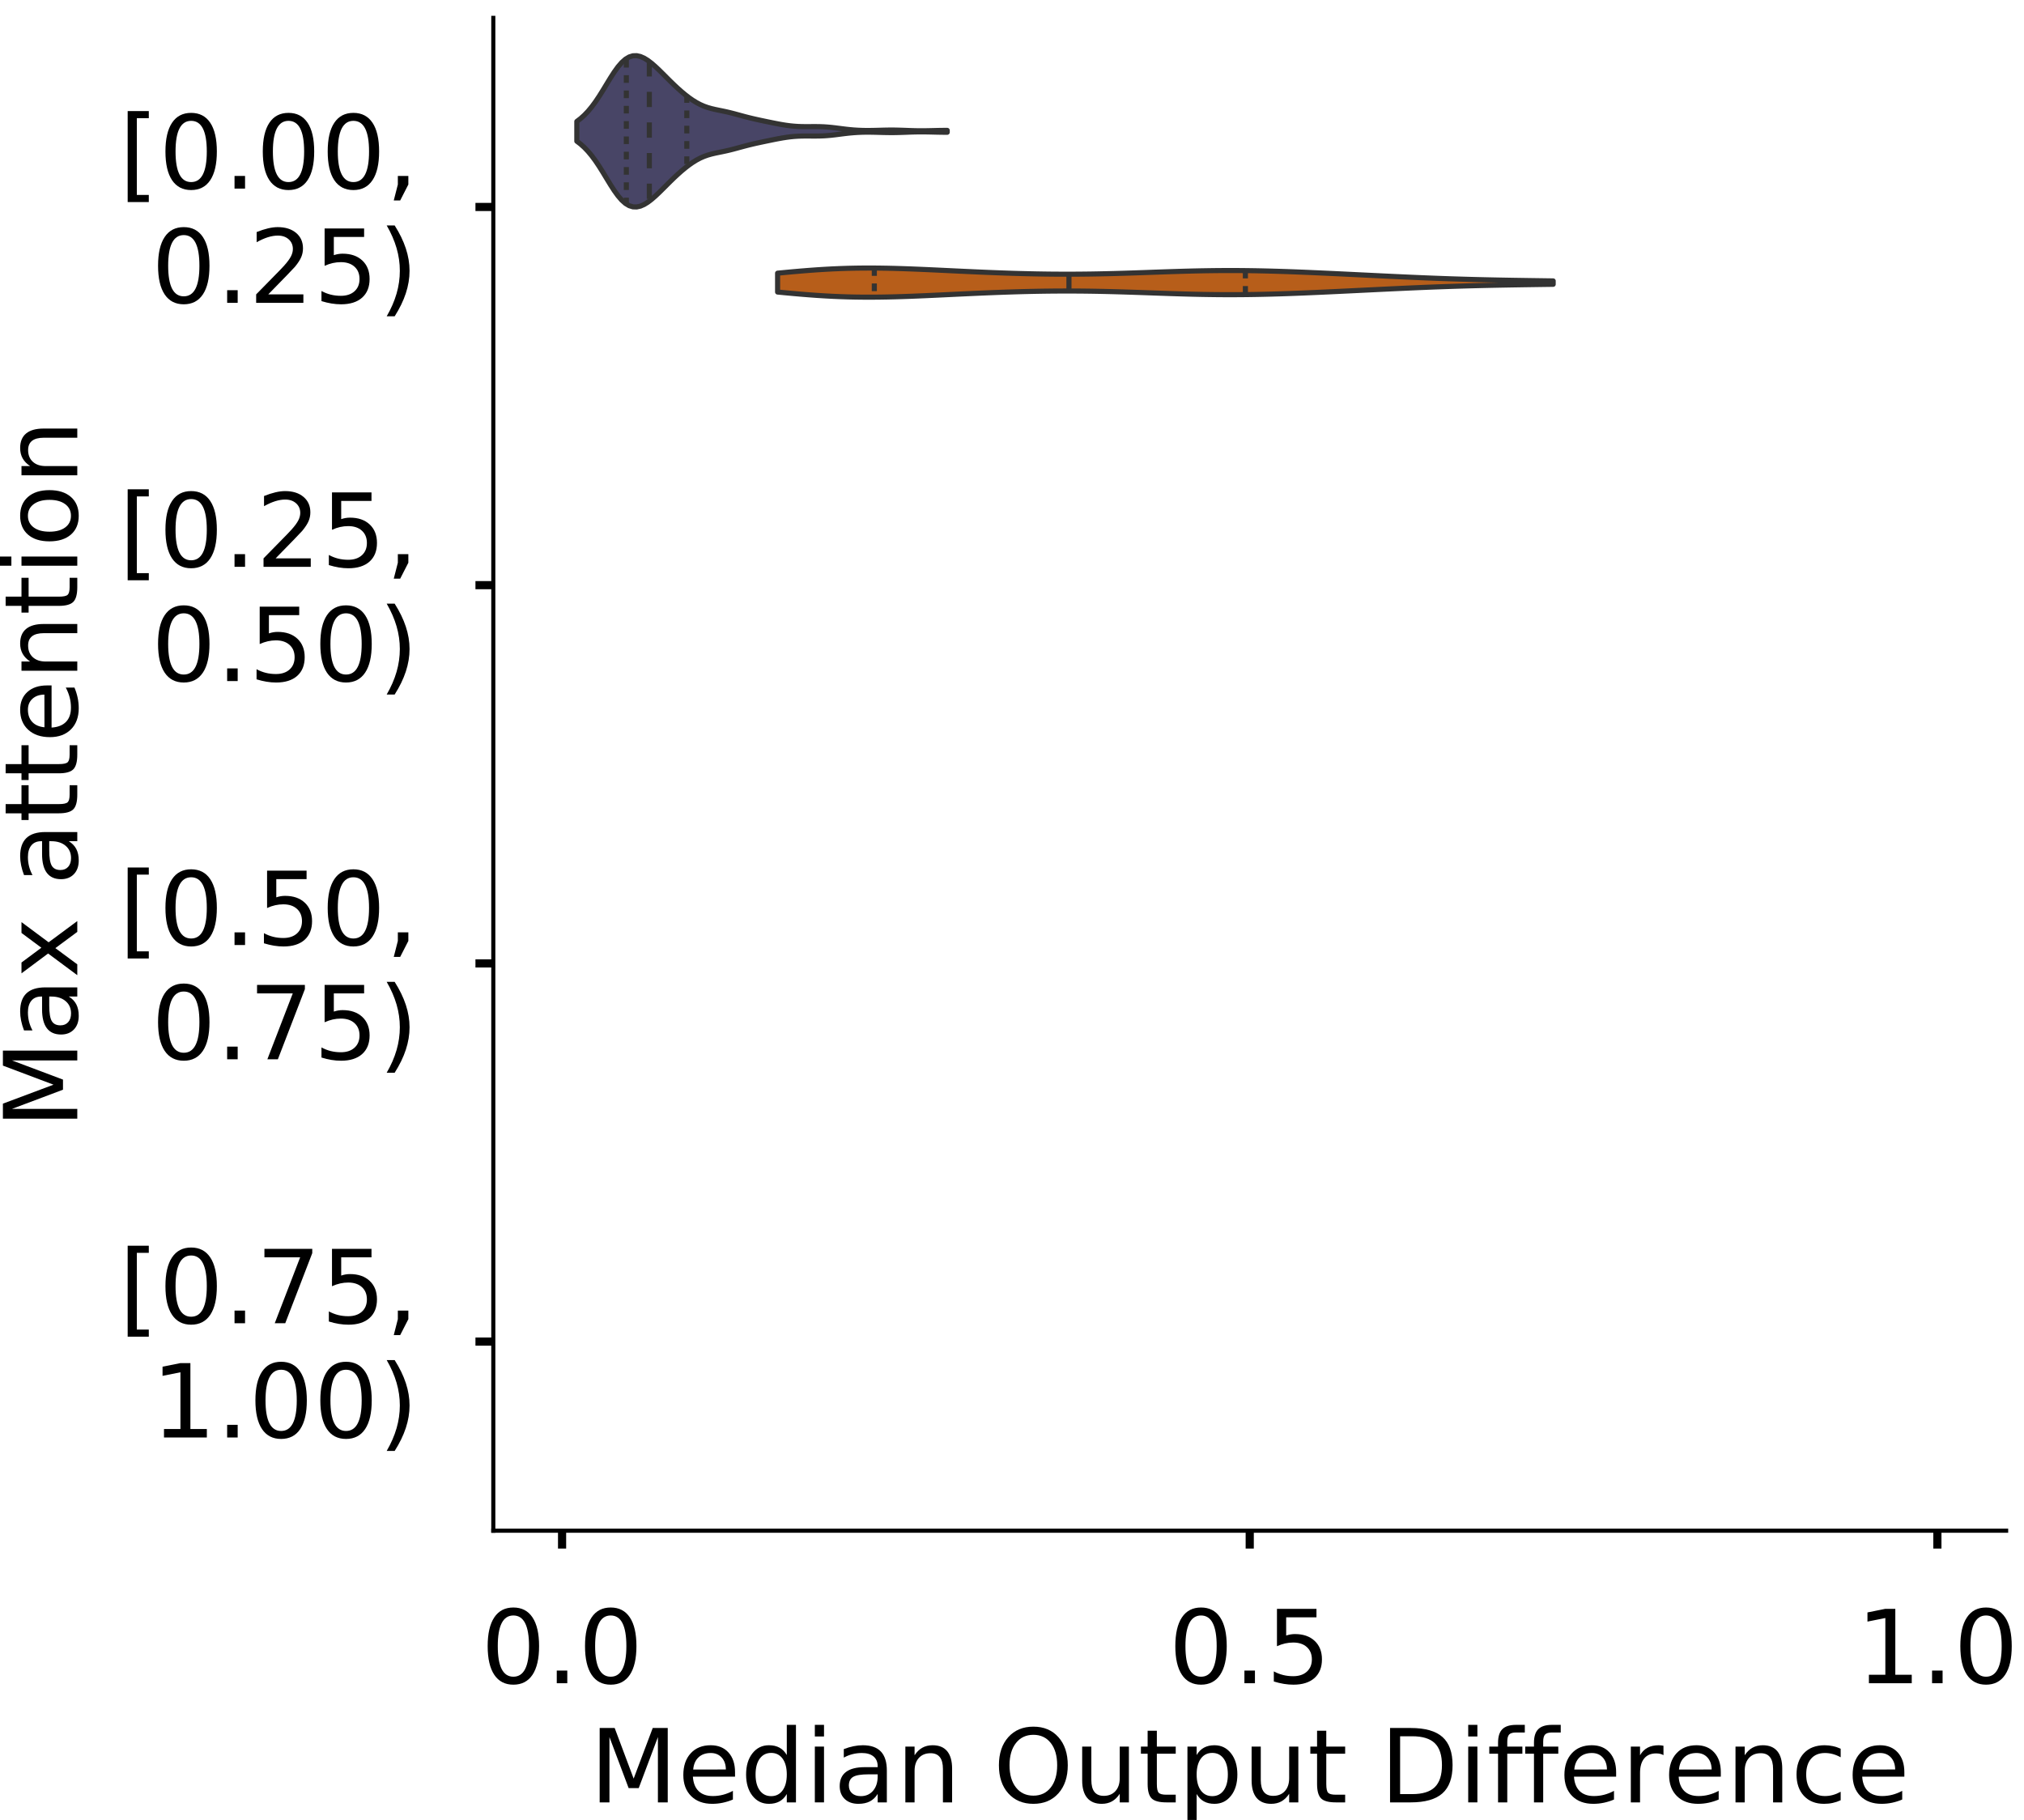 <?xml version="1.0" encoding="utf-8" standalone="no"?>
<!DOCTYPE svg PUBLIC "-//W3C//DTD SVG 1.1//EN"
  "http://www.w3.org/Graphics/SVG/1.1/DTD/svg11.dtd">
<!-- Created with matplotlib (https://matplotlib.org/) -->
<svg height="356.753pt" version="1.1" viewBox="0 0 396.753 356.753" width="396.753pt" xmlns="http://www.w3.org/2000/svg" xmlns:xlink="http://www.w3.org/1999/xlink">
 <defs>
  <style type="text/css">
*{stroke-linecap:butt;stroke-linejoin:round;}
  </style>
 </defs>
 <g id="figure_1">
  <g id="patch_1">
   <path d="M 0 356.753 
L 396.753 356.753 
L 396.753 0 
L 0 0 
z
" style="fill:#ffffff;"/>
  </g>
  <g id="axes_1">
   <g id="patch_2">
    <path d="M 96.7 300.053 
L 393.253 300.053 
L 393.253 3.5 
L 96.7 3.5 
z
" style="fill:#ffffff;"/>
   </g>
   <g id="PolyCollection_1">
    <defs>
     <path d="M 113.071 -329.075 
L 113.071 -332.949 
L 113.804 -333.509 
L 114.538 -334.169 
L 115.271 -334.936 
L 116.004 -335.817 
L 116.738 -336.81 
L 117.471 -337.906 
L 118.205 -339.079 
L 118.938 -340.291 
L 119.672 -341.493 
L 120.405 -342.629 
L 121.138 -343.646 
L 121.872 -344.497 
L 122.605 -345.152 
L 123.339 -345.592 
L 124.072 -345.818 
L 124.805 -345.839 
L 125.539 -345.677 
L 126.272 -345.355 
L 127.006 -344.901 
L 127.739 -344.342 
L 128.472 -343.704 
L 129.206 -343.012 
L 129.939 -342.288 
L 130.673 -341.553 
L 131.406 -340.824 
L 132.139 -340.113 
L 132.873 -339.429 
L 133.606 -338.78 
L 134.34 -338.17 
L 135.073 -337.606 
L 135.806 -337.095 
L 136.54 -336.643 
L 137.273 -336.255 
L 138.007 -335.933 
L 138.74 -335.673 
L 139.474 -335.465 
L 140.207 -335.293 
L 140.94 -335.14 
L 141.674 -334.991 
L 142.407 -334.834 
L 143.141 -334.661 
L 143.874 -334.474 
L 144.607 -334.276 
L 145.341 -334.075 
L 146.074 -333.878 
L 146.808 -333.69 
L 147.541 -333.513 
L 148.274 -333.346 
L 149.008 -333.186 
L 149.741 -333.031 
L 150.475 -332.878 
L 151.208 -332.727 
L 151.941 -332.579 
L 152.675 -332.438 
L 153.408 -332.307 
L 154.142 -332.192 
L 154.875 -332.096 
L 155.608 -332.022 
L 156.342 -331.971 
L 157.075 -331.942 
L 157.809 -331.931 
L 158.542 -331.931 
L 159.276 -331.936 
L 160.009 -331.937 
L 160.742 -331.926 
L 161.476 -331.898 
L 162.209 -331.849 
L 162.943 -331.782 
L 163.676 -331.699 
L 164.409 -331.606 
L 165.143 -331.512 
L 165.876 -331.423 
L 166.61 -331.344 
L 167.343 -331.279 
L 168.076 -331.231 
L 168.81 -331.199 
L 169.543 -331.182 
L 170.277 -331.179 
L 171.01 -331.187 
L 171.743 -331.203 
L 172.477 -331.222 
L 173.21 -331.242 
L 173.944 -331.256 
L 174.677 -331.262 
L 175.41 -331.258 
L 176.144 -331.243 
L 176.877 -331.221 
L 177.611 -331.194 
L 178.344 -331.167 
L 179.078 -331.144 
L 179.811 -331.128 
L 180.544 -331.122 
L 181.278 -331.125 
L 182.011 -331.137 
L 182.745 -331.154 
L 183.478 -331.172 
L 184.211 -331.187 
L 184.945 -331.196 
L 185.678 -331.197 
L 185.678 -330.826 
L 185.678 -330.826 
L 184.945 -330.827 
L 184.211 -330.837 
L 183.478 -330.852 
L 182.745 -330.87 
L 182.011 -330.887 
L 181.278 -330.898 
L 180.544 -330.901 
L 179.811 -330.895 
L 179.078 -330.88 
L 178.344 -330.857 
L 177.611 -330.829 
L 176.877 -330.803 
L 176.144 -330.78 
L 175.41 -330.766 
L 174.677 -330.762 
L 173.944 -330.768 
L 173.21 -330.782 
L 172.477 -330.801 
L 171.743 -330.821 
L 171.01 -330.837 
L 170.277 -330.845 
L 169.543 -330.842 
L 168.81 -330.825 
L 168.076 -330.793 
L 167.343 -330.744 
L 166.61 -330.68 
L 165.876 -330.601 
L 165.143 -330.512 
L 164.409 -330.417 
L 163.676 -330.325 
L 162.943 -330.242 
L 162.209 -330.174 
L 161.476 -330.126 
L 160.742 -330.098 
L 160.009 -330.087 
L 159.276 -330.087 
L 158.542 -330.092 
L 157.809 -330.093 
L 157.075 -330.082 
L 156.342 -330.053 
L 155.608 -330.002 
L 154.875 -329.928 
L 154.142 -329.832 
L 153.408 -329.717 
L 152.675 -329.586 
L 151.941 -329.445 
L 151.208 -329.297 
L 150.475 -329.145 
L 149.741 -328.993 
L 149.008 -328.837 
L 148.274 -328.678 
L 147.541 -328.511 
L 146.808 -328.334 
L 146.074 -328.145 
L 145.341 -327.948 
L 144.607 -327.747 
L 143.874 -327.55 
L 143.141 -327.362 
L 142.407 -327.19 
L 141.674 -327.032 
L 140.94 -326.883 
L 140.207 -326.731 
L 139.474 -326.559 
L 138.74 -326.351 
L 138.007 -326.091 
L 137.273 -325.769 
L 136.54 -325.381 
L 135.806 -324.929 
L 135.073 -324.417 
L 134.34 -323.853 
L 133.606 -323.244 
L 132.873 -322.594 
L 132.139 -321.911 
L 131.406 -321.2 
L 130.673 -320.47 
L 129.939 -319.736 
L 129.206 -319.012 
L 128.472 -318.32 
L 127.739 -317.681 
L 127.006 -317.122 
L 126.272 -316.668 
L 125.539 -316.347 
L 124.805 -316.184 
L 124.072 -316.206 
L 123.339 -316.431 
L 122.605 -316.872 
L 121.872 -317.526 
L 121.138 -318.378 
L 120.405 -319.395 
L 119.672 -320.531 
L 118.938 -321.733 
L 118.205 -322.945 
L 117.471 -324.118 
L 116.738 -325.213 
L 116.004 -326.207 
L 115.271 -327.088 
L 114.538 -327.855 
L 113.804 -328.515 
L 113.071 -329.075 
z
" id="mbd4198276b" style="stroke:#333333;"/>
    </defs>
    <g clip-path="url(#pbae514c03b)">
     <use style="fill:#484566;stroke:#333333;" x="0" xlink:href="#mbd4198276b" y="356.753"/>
    </g>
   </g>
   <g id="PolyCollection_2">
    <defs>
     <path d="M 152.427 -299.508 
L 152.427 -303.205 
L 153.963 -303.352 
L 155.498 -303.493 
L 157.034 -303.626 
L 158.57 -303.75 
L 160.105 -303.861 
L 161.641 -303.958 
L 163.177 -304.041 
L 164.712 -304.107 
L 166.248 -304.158 
L 167.784 -304.191 
L 169.319 -304.209 
L 170.855 -304.211 
L 172.391 -304.199 
L 173.927 -304.174 
L 175.462 -304.138 
L 176.998 -304.091 
L 178.534 -304.037 
L 180.069 -303.975 
L 181.605 -303.909 
L 183.141 -303.839 
L 184.676 -303.766 
L 186.212 -303.693 
L 187.748 -303.62 
L 189.284 -303.548 
L 190.819 -303.478 
L 192.355 -303.41 
L 193.891 -303.346 
L 195.426 -303.286 
L 196.962 -303.23 
L 198.498 -303.179 
L 200.033 -303.134 
L 201.569 -303.095 
L 203.105 -303.062 
L 204.64 -303.036 
L 206.176 -303.018 
L 207.712 -303.007 
L 209.248 -303.004 
L 210.783 -303.008 
L 212.319 -303.02 
L 213.855 -303.039 
L 215.39 -303.066 
L 216.926 -303.099 
L 218.462 -303.138 
L 219.997 -303.182 
L 221.533 -303.23 
L 223.069 -303.281 
L 224.604 -303.334 
L 226.14 -303.389 
L 227.676 -303.443 
L 229.212 -303.495 
L 230.747 -303.544 
L 232.283 -303.59 
L 233.819 -303.63 
L 235.354 -303.664 
L 236.89 -303.69 
L 238.426 -303.71 
L 239.961 -303.721 
L 241.497 -303.723 
L 243.033 -303.717 
L 244.568 -303.702 
L 246.104 -303.679 
L 247.64 -303.648 
L 249.176 -303.61 
L 250.711 -303.566 
L 252.247 -303.515 
L 253.783 -303.459 
L 255.318 -303.399 
L 256.854 -303.335 
L 258.39 -303.267 
L 259.925 -303.198 
L 261.461 -303.126 
L 262.997 -303.053 
L 264.532 -302.979 
L 266.068 -302.904 
L 267.604 -302.829 
L 269.14 -302.754 
L 270.675 -302.679 
L 272.211 -302.606 
L 273.747 -302.533 
L 275.282 -302.463 
L 276.818 -302.394 
L 278.354 -302.328 
L 279.889 -302.265 
L 281.425 -302.205 
L 282.961 -302.149 
L 284.496 -302.096 
L 286.032 -302.048 
L 287.568 -302.003 
L 289.104 -301.961 
L 290.639 -301.924 
L 292.175 -301.89 
L 293.711 -301.858 
L 295.246 -301.83 
L 296.782 -301.803 
L 298.318 -301.779 
L 299.853 -301.755 
L 301.389 -301.733 
L 302.925 -301.711 
L 304.46 -301.69 
L 304.46 -301.023 
L 304.46 -301.023 
L 302.925 -301.002 
L 301.389 -300.98 
L 299.853 -300.958 
L 298.318 -300.934 
L 296.782 -300.91 
L 295.246 -300.883 
L 293.711 -300.855 
L 292.175 -300.823 
L 290.639 -300.789 
L 289.104 -300.752 
L 287.568 -300.71 
L 286.032 -300.665 
L 284.496 -300.617 
L 282.961 -300.564 
L 281.425 -300.508 
L 279.889 -300.448 
L 278.354 -300.385 
L 276.818 -300.319 
L 275.282 -300.25 
L 273.747 -300.18 
L 272.211 -300.107 
L 270.675 -300.034 
L 269.14 -299.959 
L 267.604 -299.884 
L 266.068 -299.809 
L 264.532 -299.734 
L 262.997 -299.66 
L 261.461 -299.587 
L 259.925 -299.515 
L 258.39 -299.446 
L 256.854 -299.378 
L 255.318 -299.314 
L 253.783 -299.254 
L 252.247 -299.198 
L 250.711 -299.147 
L 249.176 -299.103 
L 247.64 -299.065 
L 246.104 -299.034 
L 244.568 -299.011 
L 243.033 -298.996 
L 241.497 -298.99 
L 239.961 -298.992 
L 238.426 -299.003 
L 236.89 -299.023 
L 235.354 -299.049 
L 233.819 -299.083 
L 232.283 -299.123 
L 230.747 -299.169 
L 229.212 -299.218 
L 227.676 -299.27 
L 226.14 -299.324 
L 224.604 -299.379 
L 223.069 -299.432 
L 221.533 -299.483 
L 219.997 -299.531 
L 218.462 -299.575 
L 216.926 -299.614 
L 215.39 -299.647 
L 213.855 -299.674 
L 212.319 -299.693 
L 210.783 -299.705 
L 209.248 -299.709 
L 207.712 -299.706 
L 206.176 -299.695 
L 204.64 -299.677 
L 203.105 -299.651 
L 201.569 -299.618 
L 200.033 -299.579 
L 198.498 -299.534 
L 196.962 -299.483 
L 195.426 -299.427 
L 193.891 -299.367 
L 192.355 -299.303 
L 190.819 -299.235 
L 189.284 -299.165 
L 187.748 -299.093 
L 186.212 -299.02 
L 184.676 -298.947 
L 183.141 -298.874 
L 181.605 -298.804 
L 180.069 -298.738 
L 178.534 -298.676 
L 176.998 -298.622 
L 175.462 -298.575 
L 173.927 -298.539 
L 172.391 -298.514 
L 170.855 -298.502 
L 169.319 -298.504 
L 167.784 -298.522 
L 166.248 -298.555 
L 164.712 -298.606 
L 163.177 -298.672 
L 161.641 -298.755 
L 160.105 -298.852 
L 158.57 -298.963 
L 157.034 -299.087 
L 155.498 -299.22 
L 153.963 -299.361 
L 152.427 -299.508 
z
" id="m61e938a3c7" style="stroke:#333333;"/>
    </defs>
    <g clip-path="url(#pbae514c03b)">
     <use style="fill:#b75e1a;stroke:#333333;" x="0" xlink:href="#m61e938a3c7" y="356.753"/>
    </g>
   </g>
   <g id="patch_3">
    <path clip-path="url(#pbae514c03b)" d="M 110.18 40.569 
L 110.18 40.569 
L 110.18 40.569 
L 110.18 40.569 
z
" style="fill:#484566;stroke:#333333;stroke-linejoin:miter;stroke-width:0.5;"/>
   </g>
   <g id="patch_4">
    <path clip-path="url(#pbae514c03b)" d="M 110.18 40.569 
L 110.18 40.569 
L 110.18 40.569 
L 110.18 40.569 
z
" style="fill:#b75e1a;stroke:#333333;stroke-linejoin:miter;stroke-width:0.5;"/>
   </g>
   <g id="matplotlib.axis_1">
    <g id="xtick_1">
     <g id="line2d_1">
      <defs>
       <path d="M 0 0 
L 0 3.5 
" id="m853900f9d7" style="stroke:#000000;stroke-width:1.6;"/>
      </defs>
      <g>
       <use style="stroke:#000000;stroke-width:1.6;" x="110.18" xlink:href="#m853900f9d7" y="300.053"/>
      </g>
     </g>
     <g id="text_1">
      <!-- 0.0 -->
      <defs>
       <path d="M 31.781 66.406 
Q 24.172 66.406 20.328 58.906 
Q 16.5 51.422 16.5 36.375 
Q 16.5 21.391 20.328 13.891 
Q 24.172 6.391 31.781 6.391 
Q 39.453 6.391 43.281 13.891 
Q 47.125 21.391 47.125 36.375 
Q 47.125 51.422 43.281 58.906 
Q 39.453 66.406 31.781 66.406 
z
M 31.781 74.219 
Q 44.047 74.219 50.516 64.516 
Q 56.984 54.828 56.984 36.375 
Q 56.984 17.969 50.516 8.266 
Q 44.047 -1.422 31.781 -1.422 
Q 19.531 -1.422 13.062 8.266 
Q 6.594 17.969 6.594 36.375 
Q 6.594 54.828 13.062 64.516 
Q 19.531 74.219 31.781 74.219 
z
" id="DejaVuSans-48"/>
       <path d="M 10.688 12.406 
L 21 12.406 
L 21 0 
L 10.688 0 
z
" id="DejaVuSans-46"/>
      </defs>
      <g transform="translate(94.277 329.95)scale(0.2 -0.2)">
       <use xlink:href="#DejaVuSans-48"/>
       <use x="63.623" xlink:href="#DejaVuSans-46"/>
       <use x="95.41" xlink:href="#DejaVuSans-48"/>
      </g>
     </g>
    </g>
    <g id="xtick_2">
     <g id="line2d_2">
      <g>
       <use style="stroke:#000000;stroke-width:1.6;" x="244.977" xlink:href="#m853900f9d7" y="300.053"/>
      </g>
     </g>
     <g id="text_2">
      <!-- 0.5 -->
      <defs>
       <path d="M 10.797 72.906 
L 49.516 72.906 
L 49.516 64.594 
L 19.828 64.594 
L 19.828 46.734 
Q 21.969 47.469 24.109 47.828 
Q 26.266 48.188 28.422 48.188 
Q 40.625 48.188 47.75 41.5 
Q 54.891 34.812 54.891 23.391 
Q 54.891 11.625 47.562 5.094 
Q 40.234 -1.422 26.906 -1.422 
Q 22.312 -1.422 17.547 -0.641 
Q 12.797 0.141 7.719 1.703 
L 7.719 11.625 
Q 12.109 9.234 16.797 8.062 
Q 21.484 6.891 26.703 6.891 
Q 35.156 6.891 40.078 11.328 
Q 45.016 15.766 45.016 23.391 
Q 45.016 31 40.078 35.438 
Q 35.156 39.891 26.703 39.891 
Q 22.75 39.891 18.812 39.016 
Q 14.891 38.141 10.797 36.281 
z
" id="DejaVuSans-53"/>
      </defs>
      <g transform="translate(229.074 329.95)scale(0.2 -0.2)">
       <use xlink:href="#DejaVuSans-48"/>
       <use x="63.623" xlink:href="#DejaVuSans-46"/>
       <use x="95.41" xlink:href="#DejaVuSans-53"/>
      </g>
     </g>
    </g>
    <g id="xtick_3">
     <g id="line2d_3">
      <g>
       <use style="stroke:#000000;stroke-width:1.6;" x="379.774" xlink:href="#m853900f9d7" y="300.053"/>
      </g>
     </g>
     <g id="text_3">
      <!-- 1.0 -->
      <defs>
       <path d="M 12.406 8.297 
L 28.516 8.297 
L 28.516 63.922 
L 10.984 60.406 
L 10.984 69.391 
L 28.422 72.906 
L 38.281 72.906 
L 38.281 8.297 
L 54.391 8.297 
L 54.391 0 
L 12.406 0 
z
" id="DejaVuSans-49"/>
      </defs>
      <g transform="translate(363.871 329.95)scale(0.2 -0.2)">
       <use xlink:href="#DejaVuSans-49"/>
       <use x="63.623" xlink:href="#DejaVuSans-46"/>
       <use x="95.41" xlink:href="#DejaVuSans-48"/>
      </g>
     </g>
    </g>
    <g id="text_4">
     <!-- Median Output Difference -->
     <defs>
      <path d="M 9.812 72.906 
L 24.516 72.906 
L 43.109 23.297 
L 61.812 72.906 
L 76.516 72.906 
L 76.516 0 
L 66.891 0 
L 66.891 64.016 
L 48.094 14.016 
L 38.188 14.016 
L 19.391 64.016 
L 19.391 0 
L 9.812 0 
z
" id="DejaVuSans-77"/>
      <path d="M 56.203 29.594 
L 56.203 25.203 
L 14.891 25.203 
Q 15.484 15.922 20.484 11.062 
Q 25.484 6.203 34.422 6.203 
Q 39.594 6.203 44.453 7.469 
Q 49.312 8.734 54.109 11.281 
L 54.109 2.781 
Q 49.266 0.734 44.188 -0.344 
Q 39.109 -1.422 33.891 -1.422 
Q 20.797 -1.422 13.156 6.188 
Q 5.516 13.812 5.516 26.812 
Q 5.516 40.234 12.766 48.109 
Q 20.016 56 32.328 56 
Q 43.359 56 49.781 48.891 
Q 56.203 41.797 56.203 29.594 
z
M 47.219 32.234 
Q 47.125 39.594 43.094 43.984 
Q 39.062 48.391 32.422 48.391 
Q 24.906 48.391 20.391 44.141 
Q 15.875 39.891 15.188 32.172 
z
" id="DejaVuSans-101"/>
      <path d="M 45.406 46.391 
L 45.406 75.984 
L 54.391 75.984 
L 54.391 0 
L 45.406 0 
L 45.406 8.203 
Q 42.578 3.328 38.25 0.953 
Q 33.938 -1.422 27.875 -1.422 
Q 17.969 -1.422 11.734 6.484 
Q 5.516 14.406 5.516 27.297 
Q 5.516 40.188 11.734 48.094 
Q 17.969 56 27.875 56 
Q 33.938 56 38.25 53.625 
Q 42.578 51.266 45.406 46.391 
z
M 14.797 27.297 
Q 14.797 17.391 18.875 11.75 
Q 22.953 6.109 30.078 6.109 
Q 37.203 6.109 41.297 11.75 
Q 45.406 17.391 45.406 27.297 
Q 45.406 37.203 41.297 42.844 
Q 37.203 48.484 30.078 48.484 
Q 22.953 48.484 18.875 42.844 
Q 14.797 37.203 14.797 27.297 
z
" id="DejaVuSans-100"/>
      <path d="M 9.422 54.688 
L 18.406 54.688 
L 18.406 0 
L 9.422 0 
z
M 9.422 75.984 
L 18.406 75.984 
L 18.406 64.594 
L 9.422 64.594 
z
" id="DejaVuSans-105"/>
      <path d="M 34.281 27.484 
Q 23.391 27.484 19.188 25 
Q 14.984 22.516 14.984 16.5 
Q 14.984 11.719 18.141 8.906 
Q 21.297 6.109 26.703 6.109 
Q 34.188 6.109 38.703 11.406 
Q 43.219 16.703 43.219 25.484 
L 43.219 27.484 
z
M 52.203 31.203 
L 52.203 0 
L 43.219 0 
L 43.219 8.297 
Q 40.141 3.328 35.547 0.953 
Q 30.953 -1.422 24.312 -1.422 
Q 15.922 -1.422 10.953 3.297 
Q 6 8.016 6 15.922 
Q 6 25.141 12.172 29.828 
Q 18.359 34.516 30.609 34.516 
L 43.219 34.516 
L 43.219 35.406 
Q 43.219 41.609 39.141 45 
Q 35.062 48.391 27.688 48.391 
Q 23 48.391 18.547 47.266 
Q 14.109 46.141 10.016 43.891 
L 10.016 52.203 
Q 14.938 54.109 19.578 55.047 
Q 24.219 56 28.609 56 
Q 40.484 56 46.344 49.844 
Q 52.203 43.703 52.203 31.203 
z
" id="DejaVuSans-97"/>
      <path d="M 54.891 33.016 
L 54.891 0 
L 45.906 0 
L 45.906 32.719 
Q 45.906 40.484 42.875 44.328 
Q 39.844 48.188 33.797 48.188 
Q 26.516 48.188 22.312 43.547 
Q 18.109 38.922 18.109 30.906 
L 18.109 0 
L 9.078 0 
L 9.078 54.688 
L 18.109 54.688 
L 18.109 46.188 
Q 21.344 51.125 25.703 53.562 
Q 30.078 56 35.797 56 
Q 45.219 56 50.047 50.172 
Q 54.891 44.344 54.891 33.016 
z
" id="DejaVuSans-110"/>
      <path id="DejaVuSans-32"/>
      <path d="M 39.406 66.219 
Q 28.656 66.219 22.328 58.203 
Q 16.016 50.203 16.016 36.375 
Q 16.016 22.609 22.328 14.594 
Q 28.656 6.594 39.406 6.594 
Q 50.141 6.594 56.422 14.594 
Q 62.703 22.609 62.703 36.375 
Q 62.703 50.203 56.422 58.203 
Q 50.141 66.219 39.406 66.219 
z
M 39.406 74.219 
Q 54.734 74.219 63.906 63.938 
Q 73.094 53.656 73.094 36.375 
Q 73.094 19.141 63.906 8.859 
Q 54.734 -1.422 39.406 -1.422 
Q 24.031 -1.422 14.812 8.828 
Q 5.609 19.094 5.609 36.375 
Q 5.609 53.656 14.812 63.938 
Q 24.031 74.219 39.406 74.219 
z
" id="DejaVuSans-79"/>
      <path d="M 8.5 21.578 
L 8.5 54.688 
L 17.484 54.688 
L 17.484 21.922 
Q 17.484 14.156 20.5 10.266 
Q 23.531 6.391 29.594 6.391 
Q 36.859 6.391 41.078 11.031 
Q 45.312 15.672 45.312 23.688 
L 45.312 54.688 
L 54.297 54.688 
L 54.297 0 
L 45.312 0 
L 45.312 8.406 
Q 42.047 3.422 37.719 1 
Q 33.406 -1.422 27.688 -1.422 
Q 18.266 -1.422 13.375 4.438 
Q 8.5 10.297 8.5 21.578 
z
M 31.109 56 
z
" id="DejaVuSans-117"/>
      <path d="M 18.312 70.219 
L 18.312 54.688 
L 36.812 54.688 
L 36.812 47.703 
L 18.312 47.703 
L 18.312 18.016 
Q 18.312 11.328 20.141 9.422 
Q 21.969 7.516 27.594 7.516 
L 36.812 7.516 
L 36.812 0 
L 27.594 0 
Q 17.188 0 13.234 3.875 
Q 9.281 7.766 9.281 18.016 
L 9.281 47.703 
L 2.688 47.703 
L 2.688 54.688 
L 9.281 54.688 
L 9.281 70.219 
z
" id="DejaVuSans-116"/>
      <path d="M 18.109 8.203 
L 18.109 -20.797 
L 9.078 -20.797 
L 9.078 54.688 
L 18.109 54.688 
L 18.109 46.391 
Q 20.953 51.266 25.266 53.625 
Q 29.594 56 35.594 56 
Q 45.562 56 51.781 48.094 
Q 58.016 40.188 58.016 27.297 
Q 58.016 14.406 51.781 6.484 
Q 45.562 -1.422 35.594 -1.422 
Q 29.594 -1.422 25.266 0.953 
Q 20.953 3.328 18.109 8.203 
z
M 48.688 27.297 
Q 48.688 37.203 44.609 42.844 
Q 40.531 48.484 33.406 48.484 
Q 26.266 48.484 22.188 42.844 
Q 18.109 37.203 18.109 27.297 
Q 18.109 17.391 22.188 11.75 
Q 26.266 6.109 33.406 6.109 
Q 40.531 6.109 44.609 11.75 
Q 48.688 17.391 48.688 27.297 
z
" id="DejaVuSans-112"/>
      <path d="M 19.672 64.797 
L 19.672 8.109 
L 31.594 8.109 
Q 46.688 8.109 53.688 14.938 
Q 60.688 21.781 60.688 36.531 
Q 60.688 51.172 53.688 57.984 
Q 46.688 64.797 31.594 64.797 
z
M 9.812 72.906 
L 30.078 72.906 
Q 51.266 72.906 61.172 64.094 
Q 71.094 55.281 71.094 36.531 
Q 71.094 17.672 61.125 8.828 
Q 51.172 0 30.078 0 
L 9.812 0 
z
" id="DejaVuSans-68"/>
      <path d="M 37.109 75.984 
L 37.109 68.5 
L 28.516 68.5 
Q 23.688 68.5 21.797 66.547 
Q 19.922 64.594 19.922 59.516 
L 19.922 54.688 
L 34.719 54.688 
L 34.719 47.703 
L 19.922 47.703 
L 19.922 0 
L 10.891 0 
L 10.891 47.703 
L 2.297 47.703 
L 2.297 54.688 
L 10.891 54.688 
L 10.891 58.5 
Q 10.891 67.625 15.141 71.797 
Q 19.391 75.984 28.609 75.984 
z
" id="DejaVuSans-102"/>
      <path d="M 41.109 46.297 
Q 39.594 47.172 37.812 47.578 
Q 36.031 48 33.891 48 
Q 26.266 48 22.188 43.047 
Q 18.109 38.094 18.109 28.812 
L 18.109 0 
L 9.078 0 
L 9.078 54.688 
L 18.109 54.688 
L 18.109 46.188 
Q 20.953 51.172 25.484 53.578 
Q 30.031 56 36.531 56 
Q 37.453 56 38.578 55.875 
Q 39.703 55.766 41.062 55.516 
z
" id="DejaVuSans-114"/>
      <path d="M 48.781 52.594 
L 48.781 44.188 
Q 44.969 46.297 41.141 47.344 
Q 37.312 48.391 33.406 48.391 
Q 24.656 48.391 19.812 42.844 
Q 14.984 37.312 14.984 27.297 
Q 14.984 17.281 19.812 11.734 
Q 24.656 6.203 33.406 6.203 
Q 37.312 6.203 41.141 7.25 
Q 44.969 8.297 48.781 10.406 
L 48.781 2.094 
Q 45.016 0.344 40.984 -0.531 
Q 36.969 -1.422 32.422 -1.422 
Q 20.062 -1.422 12.781 6.344 
Q 5.516 14.109 5.516 27.297 
Q 5.516 40.672 12.859 48.328 
Q 20.219 56 33.016 56 
Q 37.156 56 41.109 55.141 
Q 45.062 54.297 48.781 52.594 
z
" id="DejaVuSans-99"/>
     </defs>
     <g transform="translate(115.589 353.306)scale(0.2 -0.2)">
      <use xlink:href="#DejaVuSans-77"/>
      <use x="86.279" xlink:href="#DejaVuSans-101"/>
      <use x="147.803" xlink:href="#DejaVuSans-100"/>
      <use x="211.279" xlink:href="#DejaVuSans-105"/>
      <use x="239.062" xlink:href="#DejaVuSans-97"/>
      <use x="300.342" xlink:href="#DejaVuSans-110"/>
      <use x="363.721" xlink:href="#DejaVuSans-32"/>
      <use x="395.508" xlink:href="#DejaVuSans-79"/>
      <use x="474.219" xlink:href="#DejaVuSans-117"/>
      <use x="537.598" xlink:href="#DejaVuSans-116"/>
      <use x="576.807" xlink:href="#DejaVuSans-112"/>
      <use x="640.283" xlink:href="#DejaVuSans-117"/>
      <use x="703.662" xlink:href="#DejaVuSans-116"/>
      <use x="742.871" xlink:href="#DejaVuSans-32"/>
      <use x="774.658" xlink:href="#DejaVuSans-68"/>
      <use x="851.66" xlink:href="#DejaVuSans-105"/>
      <use x="879.443" xlink:href="#DejaVuSans-102"/>
      <use x="914.648" xlink:href="#DejaVuSans-102"/>
      <use x="949.854" xlink:href="#DejaVuSans-101"/>
      <use x="1011.377" xlink:href="#DejaVuSans-114"/>
      <use x="1052.459" xlink:href="#DejaVuSans-101"/>
      <use x="1113.982" xlink:href="#DejaVuSans-110"/>
      <use x="1177.361" xlink:href="#DejaVuSans-99"/>
      <use x="1232.342" xlink:href="#DejaVuSans-101"/>
     </g>
    </g>
   </g>
   <g id="matplotlib.axis_2">
    <g id="ytick_1">
     <g id="line2d_4">
      <defs>
       <path d="M 0 0 
L -3.5 0 
" id="mafbbee19db" style="stroke:#000000;stroke-width:1.6;"/>
      </defs>
      <g>
       <use style="stroke:#000000;stroke-width:1.6;" x="96.7" xlink:href="#mafbbee19db" y="40.569"/>
      </g>
     </g>
     <g id="text_5">
      <!-- [0.00, -->
      <defs>
       <path d="M 8.594 75.984 
L 29.297 75.984 
L 29.297 69 
L 17.578 69 
L 17.578 -6.203 
L 29.297 -6.203 
L 29.297 -13.188 
L 8.594 -13.188 
z
" id="DejaVuSans-91"/>
       <path d="M 11.719 12.406 
L 22.016 12.406 
L 22.016 4 
L 14.016 -11.625 
L 7.719 -11.625 
L 11.719 4 
z
" id="DejaVuSans-44"/>
      </defs>
      <g transform="translate(23.309 36.97)scale(0.2 -0.2)">
       <use xlink:href="#DejaVuSans-91"/>
       <use x="39.014" xlink:href="#DejaVuSans-48"/>
       <use x="102.637" xlink:href="#DejaVuSans-46"/>
       <use x="134.424" xlink:href="#DejaVuSans-48"/>
       <use x="198.047" xlink:href="#DejaVuSans-48"/>
       <use x="261.67" xlink:href="#DejaVuSans-44"/>
      </g>
      <!-- 0.25) -->
      <defs>
       <path d="M 19.188 8.297 
L 53.609 8.297 
L 53.609 0 
L 7.328 0 
L 7.328 8.297 
Q 12.938 14.109 22.625 23.891 
Q 32.328 33.688 34.812 36.531 
Q 39.547 41.844 41.422 45.531 
Q 43.312 49.219 43.312 52.781 
Q 43.312 58.594 39.234 62.25 
Q 35.156 65.922 28.609 65.922 
Q 23.969 65.922 18.812 64.312 
Q 13.672 62.703 7.812 59.422 
L 7.812 69.391 
Q 13.766 71.781 18.938 73 
Q 24.125 74.219 28.422 74.219 
Q 39.75 74.219 46.484 68.547 
Q 53.219 62.891 53.219 53.422 
Q 53.219 48.922 51.531 44.891 
Q 49.859 40.875 45.406 35.406 
Q 44.188 33.984 37.641 27.219 
Q 31.109 20.453 19.188 8.297 
z
" id="DejaVuSans-50"/>
       <path d="M 8.016 75.875 
L 15.828 75.875 
Q 23.141 64.359 26.781 53.312 
Q 30.422 42.281 30.422 31.391 
Q 30.422 20.453 26.781 9.375 
Q 23.141 -1.703 15.828 -13.188 
L 8.016 -13.188 
Q 14.5 -2 17.703 9.062 
Q 20.906 20.125 20.906 31.391 
Q 20.906 42.672 17.703 53.656 
Q 14.5 64.656 8.016 75.875 
z
" id="DejaVuSans-41"/>
      </defs>
      <g transform="translate(29.666 59.365)scale(0.2 -0.2)">
       <use xlink:href="#DejaVuSans-48"/>
       <use x="63.623" xlink:href="#DejaVuSans-46"/>
       <use x="95.41" xlink:href="#DejaVuSans-50"/>
       <use x="159.033" xlink:href="#DejaVuSans-53"/>
       <use x="222.656" xlink:href="#DejaVuSans-41"/>
      </g>
     </g>
    </g>
    <g id="ytick_2">
     <g id="line2d_5">
      <g>
       <use style="stroke:#000000;stroke-width:1.6;" x="96.7" xlink:href="#mafbbee19db" y="114.707"/>
      </g>
     </g>
     <g id="text_6">
      <!-- [0.25, -->
      <g transform="translate(23.309 111.108)scale(0.2 -0.2)">
       <use xlink:href="#DejaVuSans-91"/>
       <use x="39.014" xlink:href="#DejaVuSans-48"/>
       <use x="102.637" xlink:href="#DejaVuSans-46"/>
       <use x="134.424" xlink:href="#DejaVuSans-50"/>
       <use x="198.047" xlink:href="#DejaVuSans-53"/>
       <use x="261.67" xlink:href="#DejaVuSans-44"/>
      </g>
      <!-- 0.50) -->
      <g transform="translate(29.666 133.504)scale(0.2 -0.2)">
       <use xlink:href="#DejaVuSans-48"/>
       <use x="63.623" xlink:href="#DejaVuSans-46"/>
       <use x="95.41" xlink:href="#DejaVuSans-53"/>
       <use x="159.033" xlink:href="#DejaVuSans-48"/>
       <use x="222.656" xlink:href="#DejaVuSans-41"/>
      </g>
     </g>
    </g>
    <g id="ytick_3">
     <g id="line2d_6">
      <g>
       <use style="stroke:#000000;stroke-width:1.6;" x="96.7" xlink:href="#mafbbee19db" y="188.846"/>
      </g>
     </g>
     <g id="text_7">
      <!-- [0.50, -->
      <g transform="translate(23.309 185.246)scale(0.2 -0.2)">
       <use xlink:href="#DejaVuSans-91"/>
       <use x="39.014" xlink:href="#DejaVuSans-48"/>
       <use x="102.637" xlink:href="#DejaVuSans-46"/>
       <use x="134.424" xlink:href="#DejaVuSans-53"/>
       <use x="198.047" xlink:href="#DejaVuSans-48"/>
       <use x="261.67" xlink:href="#DejaVuSans-44"/>
      </g>
      <!-- 0.75) -->
      <defs>
       <path d="M 8.203 72.906 
L 55.078 72.906 
L 55.078 68.703 
L 28.609 0 
L 18.312 0 
L 43.219 64.594 
L 8.203 64.594 
z
" id="DejaVuSans-55"/>
      </defs>
      <g transform="translate(29.666 207.642)scale(0.2 -0.2)">
       <use xlink:href="#DejaVuSans-48"/>
       <use x="63.623" xlink:href="#DejaVuSans-46"/>
       <use x="95.41" xlink:href="#DejaVuSans-55"/>
       <use x="159.033" xlink:href="#DejaVuSans-53"/>
       <use x="222.656" xlink:href="#DejaVuSans-41"/>
      </g>
     </g>
    </g>
    <g id="ytick_4">
     <g id="line2d_7">
      <g>
       <use style="stroke:#000000;stroke-width:1.6;" x="96.7" xlink:href="#mafbbee19db" y="262.984"/>
      </g>
     </g>
     <g id="text_8">
      <!-- [0.75, -->
      <g transform="translate(23.309 259.385)scale(0.2 -0.2)">
       <use xlink:href="#DejaVuSans-91"/>
       <use x="39.014" xlink:href="#DejaVuSans-48"/>
       <use x="102.637" xlink:href="#DejaVuSans-46"/>
       <use x="134.424" xlink:href="#DejaVuSans-55"/>
       <use x="198.047" xlink:href="#DejaVuSans-53"/>
       <use x="261.67" xlink:href="#DejaVuSans-44"/>
      </g>
      <!-- 1.00) -->
      <g transform="translate(29.666 281.78)scale(0.2 -0.2)">
       <use xlink:href="#DejaVuSans-49"/>
       <use x="63.623" xlink:href="#DejaVuSans-46"/>
       <use x="95.41" xlink:href="#DejaVuSans-48"/>
       <use x="159.033" xlink:href="#DejaVuSans-48"/>
       <use x="222.656" xlink:href="#DejaVuSans-41"/>
      </g>
     </g>
    </g>
    <g id="text_9">
     <!-- Max attention -->
     <defs>
      <path d="M 54.891 54.688 
L 35.109 28.078 
L 55.906 0 
L 45.312 0 
L 29.391 21.484 
L 13.484 0 
L 2.875 0 
L 24.125 28.609 
L 4.688 54.688 
L 15.281 54.688 
L 29.781 35.203 
L 44.281 54.688 
z
" id="DejaVuSans-120"/>
      <path d="M 30.609 48.391 
Q 23.391 48.391 19.188 42.75 
Q 14.984 37.109 14.984 27.297 
Q 14.984 17.484 19.156 11.844 
Q 23.344 6.203 30.609 6.203 
Q 37.797 6.203 41.984 11.859 
Q 46.188 17.531 46.188 27.297 
Q 46.188 37.016 41.984 42.703 
Q 37.797 48.391 30.609 48.391 
z
M 30.609 56 
Q 42.328 56 49.016 48.375 
Q 55.719 40.766 55.719 27.297 
Q 55.719 13.875 49.016 6.219 
Q 42.328 -1.422 30.609 -1.422 
Q 18.844 -1.422 12.172 6.219 
Q 5.516 13.875 5.516 27.297 
Q 5.516 40.766 12.172 48.375 
Q 18.844 56 30.609 56 
z
" id="DejaVuSans-111"/>
     </defs>
     <g transform="translate(15.15 221.244)rotate(-90)scale(0.2 -0.2)">
      <use xlink:href="#DejaVuSans-77"/>
      <use x="86.279" xlink:href="#DejaVuSans-97"/>
      <use x="147.559" xlink:href="#DejaVuSans-120"/>
      <use x="206.738" xlink:href="#DejaVuSans-32"/>
      <use x="238.525" xlink:href="#DejaVuSans-97"/>
      <use x="299.805" xlink:href="#DejaVuSans-116"/>
      <use x="339.014" xlink:href="#DejaVuSans-116"/>
      <use x="378.223" xlink:href="#DejaVuSans-101"/>
      <use x="439.746" xlink:href="#DejaVuSans-110"/>
      <use x="503.125" xlink:href="#DejaVuSans-116"/>
      <use x="542.334" xlink:href="#DejaVuSans-105"/>
      <use x="570.117" xlink:href="#DejaVuSans-111"/>
      <use x="631.299" xlink:href="#DejaVuSans-110"/>
     </g>
    </g>
   </g>
   <g id="line2d_8">
    <path clip-path="url(#pbae514c03b)" d="M 122.776 11.743 
L 122.776 39.74 
" style="fill:none;stroke:#333333;stroke-dasharray:1.5,1.5;stroke-dashoffset:0;"/>
   </g>
   <g id="line2d_9">
    <path clip-path="url(#pbae514c03b)" d="M 127.286 11.991 
L 127.286 39.492 
" style="fill:none;stroke:#333333;stroke-dasharray:3,3;stroke-dashoffset:0;"/>
   </g>
   <g id="line2d_10">
    <path clip-path="url(#pbae514c03b)" d="M 134.631 18.655 
L 134.631 32.828 
" style="fill:none;stroke:#333333;stroke-dasharray:1.5,1.5;stroke-dashoffset:0;"/>
   </g>
   <g id="line2d_11">
    <path clip-path="url(#pbae514c03b)" d="M 171.387 52.57 
L 171.387 58.223 
" style="fill:none;stroke:#333333;stroke-dasharray:1.5,1.5;stroke-dashoffset:0;"/>
   </g>
   <g id="line2d_12">
    <path clip-path="url(#pbae514c03b)" d="M 209.54 53.766 
L 209.54 57.028 
" style="fill:none;stroke:#333333;stroke-dasharray:3,3;stroke-dashoffset:0;"/>
   </g>
   <g id="line2d_13">
    <path clip-path="url(#pbae514c03b)" d="M 244.125 53.075 
L 244.125 57.719 
" style="fill:none;stroke:#333333;stroke-dasharray:1.5,1.5;stroke-dashoffset:0;"/>
   </g>
   <g id="patch_5">
    <path d="M 96.7 300.053 
L 96.7 3.5 
" style="fill:none;stroke:#000000;stroke-linecap:square;stroke-linejoin:miter;stroke-width:0.8;"/>
   </g>
   <g id="patch_6">
    <path d="M 96.7 300.053 
L 393.253 300.053 
" style="fill:none;stroke:#000000;stroke-linecap:square;stroke-linejoin:miter;stroke-width:0.8;"/>
   </g>
  </g>
 </g>
 <defs>
  <clipPath id="pbae514c03b">
   <rect height="296.553" width="296.553" x="96.7" y="3.5"/>
  </clipPath>
 </defs>
</svg>
